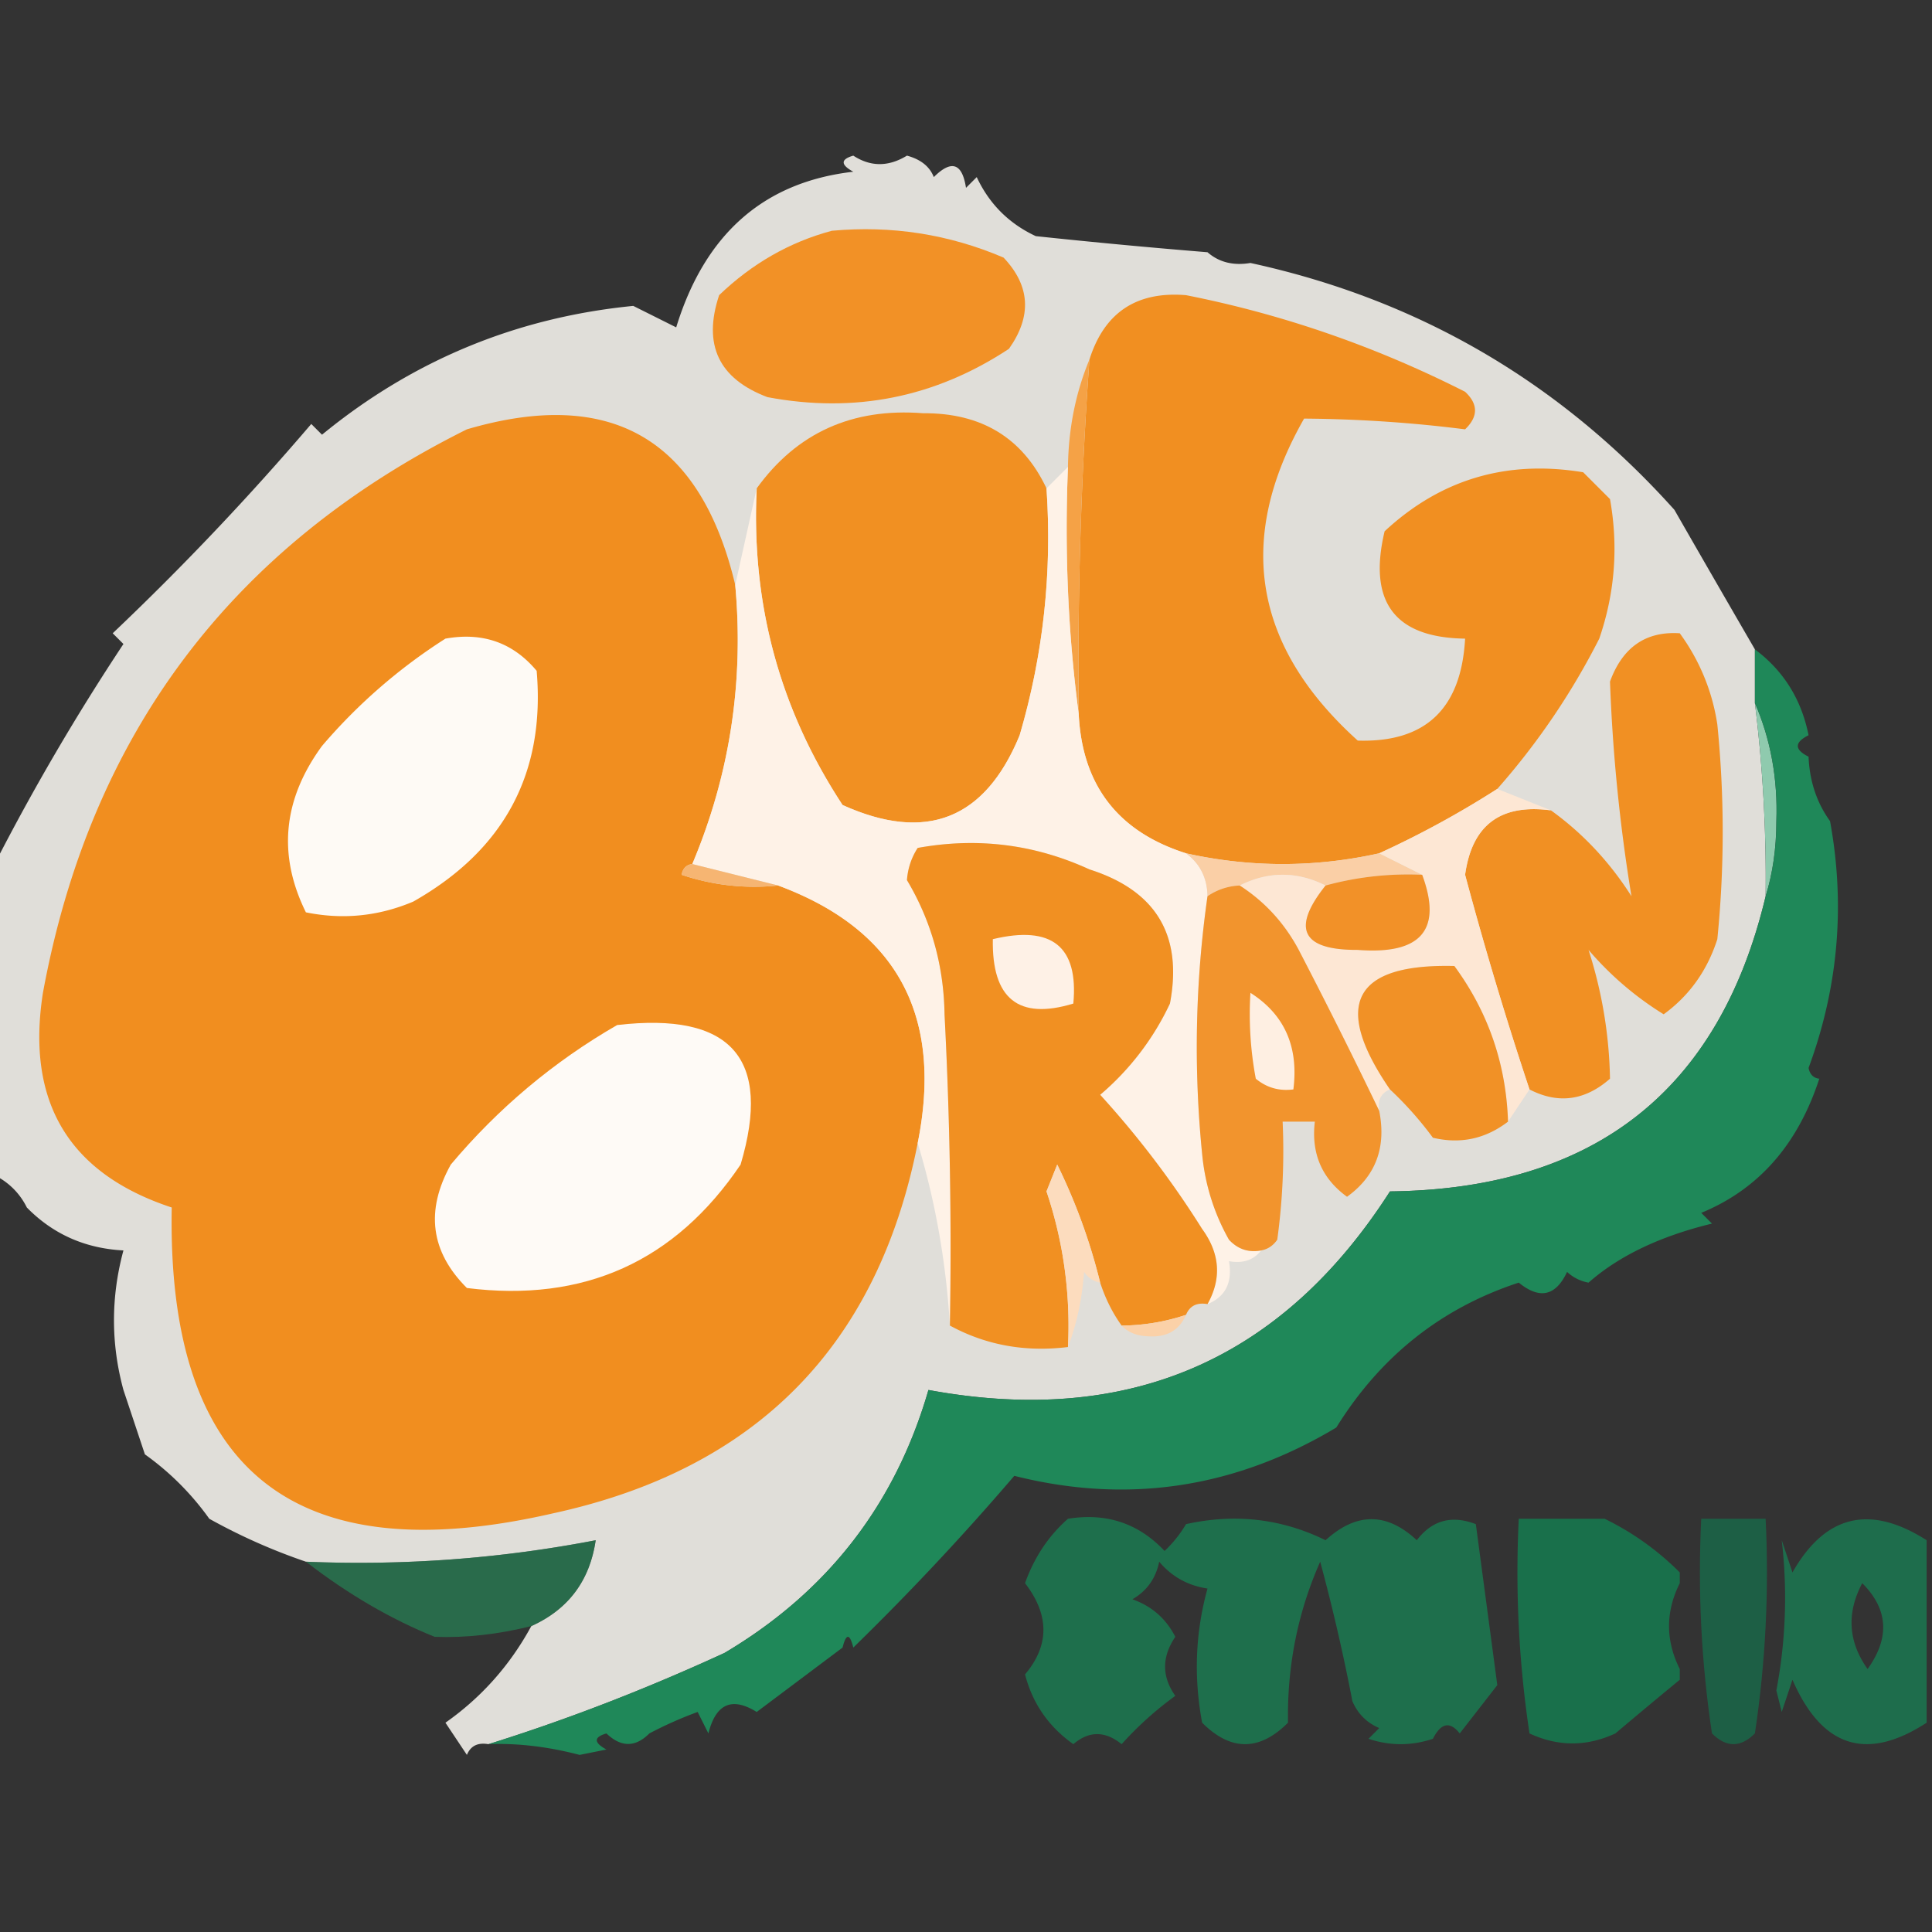 <svg xmlns="http://www.w3.org/2000/svg" width="180" height="180" style="shape-rendering:geometricPrecision;text-rendering:geometricPrecision;image-rendering:optimizeQuality;fill-rule:evenodd;clip-rule:evenodd"><rect width="100%" height="100%" fill="#333333" stroke="none"/><path style="opacity:.864" fill="#fbf8f3" d="M112.5 23.5c1.068.934 2.401 1.268 4 1 15.629 3.4 28.796 11.066 39.5 23 2.541 4.428 5.041 8.762 7.5 13v5c.741 5.97 1.075 11.97 1 18-4.312 18.113-15.979 27.28-35 27.5-10.1 15.763-24.434 21.929-43 18.5-3.082 10.654-9.416 18.82-19 24.5-7.37 3.39-14.703 6.223-22 8.5-.992-.172-1.658.162-2 1l-2-3c3.352-2.354 6.018-5.354 8-9 3.447-1.554 5.447-4.221 6-8-8.9 1.715-17.9 2.381-27 2a54.805 54.805 0 0 1-9-4 25.615 25.615 0 0 0-6-6l-2-6c-1.174-4.319-1.174-8.653 0-13-3.563-.183-6.563-1.517-9-4a6.544 6.544 0 0 0-3-3v-29a212.887 212.887 0 0 1 12-20.5l-1-1A256.807 256.807 0 0 0 29 39.5l1 1c8.45-6.928 18.117-10.928 29-12l4 2c2.677-8.715 8.177-13.548 16.5-14.5-1.196-.654-1.196-1.154 0-1.5 1.61 1.052 3.277 1.052 5 0 1.286.351 2.12 1.018 2.5 2 1.646-1.64 2.646-1.307 3 1l1-1c1.167 2.5 3 4.333 5.5 5.5a647.64 647.64 0 0 0 16 1.5z"/><path style="opacity:1" fill="#f29126" d="M77.5 21.5c5.572-.51 10.905.323 16 2.5 2.488 2.627 2.655 5.46.5 8.5-6.874 4.533-14.374 6.033-22.5 4.5-4.538-1.713-6.038-4.88-4.5-9.5 3.069-2.945 6.569-4.945 10.5-6z"/><path style="opacity:.004" fill="#7eb5a4" d="M112.5 22.5c1.333.667 1.333.667 0 0z"/><path style="opacity:.004" fill="#81b7a6" d="M116.5 23.5c1.333.667 1.333.667 0 0z"/><path style="opacity:1" fill="#f18f21" d="M139.5 73.5a88.948 88.948 0 0 1-11 6c-6 1.333-12 1.333-18 0-6.351-2.017-9.684-6.35-10-13a401.333 401.333 0 0 1 1-33c1.385-4.38 4.385-6.38 9-6 9.008 1.781 17.674 4.781 26 9 1.231 1.15 1.231 2.317 0 3.5-4.951-.63-9.951-.963-15-1-6.397 11.225-4.731 21.225 5 30 6.308.197 9.642-2.97 10-9.5-6.563-.089-9.063-3.422-7.5-10 5.208-4.844 11.375-6.677 18.5-5.5l2.5 2.5c.791 4.425.457 8.759-1 13a66.694 66.694 0 0 1-9.5 14z"/><path style="opacity:1" fill="#f18e1f" d="M68.5 54.5c.823 9.044-.51 17.71-4 26-.543.06-.876.393-1 1a21.12 21.12 0 0 0 9 1c11.059 4.104 15.392 12.104 13 24-3.724 18.891-15.057 30.391-34 34.5-24.12 5.533-35.953-3.967-35.5-28.5-9.589-3.16-13.589-9.827-12-20C8.43 68.406 21.597 50.906 43.5 40c13.436-3.949 21.77.884 25 14.5z"/><path style="opacity:1" fill="#f19022" d="M97.5 45.5c.532 7.837-.301 15.503-2.5 23-3.224 7.846-8.724 10.013-16.5 6.5-5.856-8.918-8.522-18.751-8-29.5 3.74-5.18 8.907-7.514 15.5-7 5.444-.04 9.277 2.294 11.5 7z"/><path style="opacity:1" fill="#f5a246" d="M101.5 33.5a401.333 401.333 0 0 0-1 33c-.992-7.482-1.325-15.148-1-23 .049-3.578.715-6.911 2-10z"/><path style="opacity:1" fill="#f19023" d="M142.5 101.5a345.766 345.766 0 0 1-6-20c.637-4.631 3.304-6.631 8-6 2.972 2.141 5.472 4.808 7.5 8a159.128 159.128 0 0 1-2-20c1.172-3.203 3.339-4.703 6.5-4.5a19.151 19.151 0 0 1 3.5 8.5 100.2 100.2 0 0 1 0 20c-.941 2.928-2.608 5.261-5 7a29.778 29.778 0 0 1-7-6 41.413 41.413 0 0 1 2 12c-2.33 2.047-4.83 2.38-7.5 1z"/><path style="opacity:1" fill="#fefaf5" d="M41.5 59.5c3.47-.625 6.304.375 8.5 3 .817 9.527-3.016 16.694-11.5 21.5-3.238 1.368-6.572 1.701-10 1-2.643-5.352-2.143-10.518 1.5-15.5a51.467 51.467 0 0 1 11.5-10z"/><path style="opacity:1" fill="#fef2e7" d="M99.5 43.5c-.325 7.852.008 15.518 1 23 .316 6.65 3.649 10.983 10 13 1.306.967 1.973 2.3 2 4a99.585 99.585 0 0 0-.5 24 19.95 19.95 0 0 0 2.5 8c.825.886 1.825 1.219 3 1-.709.904-1.709 1.237-3 1 .343 1.983-.324 3.317-2 4 1.33-2.381 1.164-4.714-.5-7a87.76 87.76 0 0 0-9.5-12.5 25.195 25.195 0 0 0 6.5-8.5c1.209-6.358-1.291-10.524-7.5-12.5-5.103-2.343-10.436-3.01-16-2a6.288 6.288 0 0 0-1 3c2.264 3.797 3.431 7.964 3.5 12.5.5 9.661.666 19.328.5 29-.354-5.906-1.354-11.573-3-17 2.392-11.896-1.941-19.896-13-24l-8-2c3.49-8.29 4.823-16.956 4-26l2-9c-.522 10.749 2.144 20.582 8 29.5 7.776 3.513 13.276 1.346 16.5-6.5 2.199-7.497 3.032-15.163 2.5-23l2-2z"/><path style="opacity:.004" fill="#54ae84" d="M168.5 68.5c1.333.667 1.333 1.333 0 2v-2z"/><path style="opacity:.004" fill="#1da162" d="M169.5 71.5c1.333.667 1.333.667 0 0z"/><path style="opacity:.004" fill="#1fa262" d="M170.5 76.5a4.934 4.934 0 0 1 .5-3c.74 1.25.573 2.25-.5 3z"/><path style="opacity:1" fill="#8fcaae" d="M163.5 65.5c1.47 3.386 2.137 7.053 2 11-.003 2.525-.337 4.859-1 7 .075-6.03-.259-12.03-1-18z"/><path style="opacity:.847" fill="#1c9760" d="M163.5 60.5c2.664 1.984 4.331 4.651 5 8-1.333.667-1.333 1.333 0 2 .095 2.286.762 4.286 2 6 1.437 7.826.771 15.493-2 23 .124.607.457.94 1 1-1.999 6.138-5.666 10.305-11 12.5l1 1c-4.837 1.175-8.671 3.008-11.5 5.5a3.943 3.943 0 0 1-2-1c-1.054 2.254-2.554 2.587-4.5 1-7.215 2.364-12.882 6.864-17 13.5-9.456 5.66-19.456 7.16-30 4.5a243.924 243.924 0 0 1-15 16c-.333-1.333-.667-1.333-1 0-2.654 1.992-5.32 3.992-8 6-2.309-1.433-3.809-.766-4.5 2l-1-2a36.287 36.287 0 0 0-4.5 2c-1.302 1.307-2.635 1.307-4 0-1.196.346-1.196.846 0 1.5l-2.5.5c-2.954-.773-5.787-1.107-8.5-1 7.297-2.277 14.63-5.11 22-8.5 9.584-5.68 15.918-13.846 19-24.5 18.566 3.429 32.9-2.737 43-18.5 19.021-.22 30.688-9.387 35-27.5.663-2.141.997-4.475 1-7 .137-3.947-.53-7.614-2-11v-5z"/><path style="opacity:.004" fill="#149f5d" d="M171.5 77.5c1.025.397 1.192 1.063.5 2a2.429 2.429 0 0 1-.5-2z"/><path style="opacity:1" fill="#f19022" d="M112.5 121.5c-.992-.172-1.658.162-2 1a19.22 19.22 0 0 1-6 1c-.845-1.171-1.511-2.505-2-4a54.325 54.325 0 0 0-4-11l-1 2.5a39.123 39.123 0 0 1 2 14.5c-3.987.49-7.654-.176-11-2 .166-9.672 0-19.339-.5-29-.069-4.536-1.236-8.703-3.5-12.5a6.288 6.288 0 0 1 1-3c5.564-1.01 10.897-.343 16 2 6.209 1.976 8.709 6.142 7.5 12.5a25.195 25.195 0 0 1-6.5 8.5 87.76 87.76 0 0 1 9.5 12.5c1.664 2.286 1.83 4.619.5 7z"/><path style="opacity:1" fill="#facfa6" d="M110.5 79.5c6 1.333 12 1.333 18 0l4 2c-3.07-.132-6.07.201-9 1-2.667-1.333-5.333-1.333-8 0a5.728 5.728 0 0 0-3 1c-.027-1.7-.694-3.033-2-4z"/><path style="opacity:1" fill="#f6b572" d="m64.5 80.5 8 2a21.12 21.12 0 0 1-9-1c.124-.607.457-.94 1-1z"/><path style="opacity:1" fill="#fde7d4" d="m139.5 73.5 5 2c-4.696-.631-7.363 1.369-8 6a345.766 345.766 0 0 0 6 20l-2 3c-.18-5.373-1.846-10.206-5-14.5-9.416-.225-11.416 3.608-6 11.5-.838.342-1.172 1.008-1 2a543.097 543.097 0 0 0-7.5-15c-1.331-2.496-3.164-4.496-5.5-6 2.667-1.333 5.333-1.333 8 0-3.21 4.026-2.21 6.026 3 6 5.9.46 7.9-1.873 6-7l-4-2a88.948 88.948 0 0 0 11-6z"/><path style="opacity:1" fill="#f29128" d="M132.5 81.5c1.9 5.127-.1 7.46-6 7-5.21.026-6.21-1.974-3-6a29.221 29.221 0 0 1 9-1z"/><path style="opacity:1" fill="#fef1e6" d="M92.5 87.5c5.493-1.322 7.993.678 7.5 6-5.102 1.556-7.602-.444-7.5-6z"/><path style="opacity:1" fill="#f19126" d="M140.5 104.5c-2.101 1.609-4.435 2.109-7 1.5a32.6 32.6 0 0 0-4-4.5c-5.416-7.892-3.416-11.725 6-11.5 3.154 4.294 4.82 9.127 5 14.5z"/><path style="opacity:.004" fill="#54ac81" d="M171.5 90.5c1.073.75 1.24 1.75.5 3a4.934 4.934 0 0 1-.5-3z"/><path style="opacity:1" fill="#fefaf6" d="M57.5 95.5c10.615-1.233 14.449 3.1 11.5 13-6.101 9.038-14.601 12.871-25.5 11.5-3.386-3.373-3.886-7.206-1.5-11.5 4.43-5.267 9.596-9.6 15.5-13z"/><path style="opacity:.004" fill="#28a46a" d="M170.5 96.5c1.333.667 1.333.667 0 0z"/><path style="opacity:1" fill="#f2942d" d="M115.5 82.5c2.336 1.504 4.169 3.504 5.5 6a543.097 543.097 0 0 1 7.5 15c.672 3.408-.328 6.075-3 8-2.349-1.704-3.349-4.037-3-7h-3a60.931 60.931 0 0 1-.5 11c-.383.556-.883.889-1.5 1-1.175.219-2.175-.114-3-1a19.95 19.95 0 0 1-2.5-8 99.585 99.585 0 0 1 .5-24 5.728 5.728 0 0 1 3-1z"/><path style="opacity:1" fill="#feefe2" d="M116.5 92.5c3.171 2.019 4.504 5.019 4 9-1.322.17-2.489-.163-3.5-1a32.462 32.462 0 0 1-.5-8z"/><path style="opacity:.004" fill="#24a367" d="M169.5 99.5c1.333.667 1.333.667 0 0z"/><path style="opacity:.004" fill="#7ab2a1" d="M2.5 112.5c-.667.667-.667.667 0 0z"/><path style="opacity:.004" fill="#87baaa" d="M9.5 117.5c1.073.751 1.24 1.751.5 3a4.932 4.932 0 0 1-.5-3z"/><path style="opacity:1" fill="#fcdcbe" d="M102.5 119.5c-.617-.111-1.117-.444-1.5-1-.186 2.536-.686 4.869-1.5 7a39.123 39.123 0 0 0-2-14.5l1-2.5a54.325 54.325 0 0 1 4 11z"/><path style="opacity:1" fill="#fbd1a8" d="M110.5 122.5c-.634 1.447-1.801 2.113-3.5 2-1.07-.028-1.903-.361-2.5-1a19.22 19.22 0 0 0 6-1z"/><path style="opacity:.004" fill="#87baaa" d="M10.5 129.5c-1.073-.751-1.24-1.751-.5-3 .483.948.65 1.948.5 3z"/><path style="opacity:.004" fill="#83b7a7" d="M10.5 129.5h1l2 6c-2.039-1.411-3.039-3.411-3-6z"/><path style="opacity:.004" fill="#5aba86" d="M149.5 140.5c1.333.667 1.333.667 0 0z"/><path style="opacity:.004" fill="#85b9a8" d="M19.5 141.5c-.667.667-.667.667 0 0z"/><path style="opacity:.601" fill="#12955d" d="M179.5 143.5v17c-5.591 3.64-9.758 2.307-12.5-4l-1 3-.5-2a46.147 46.147 0 0 0 .5-14l1 3c3.052-5.369 7.219-6.369 12.5-3zm-6 4c2.424 2.42 2.591 5.087.5 8-1.812-2.546-1.978-5.212-.5-8z"/><path style="opacity:.609" fill="#11965c" d="M99.5 141.5c3.58-.577 6.58.423 9 3a11.38 11.38 0 0 0 2-2.5c4.575-1.012 8.908-.512 13 1.5 2.871-2.613 5.705-2.613 8.5 0 1.418-1.863 3.251-2.363 5.5-1.5l2 15-3.5 4.5c-.914-1.154-1.747-.987-2.5.5-2 .667-4 .667-6 0l1-1c-1.167-.5-2-1.333-2.5-2.5a179.716 179.716 0 0 0-3-13c-2.086 4.702-3.086 9.702-3 15-2.667 2.667-5.333 2.667-8 0-.796-4.255-.629-8.421.5-12.5-1.829-.273-3.329-1.107-4.5-2.5-.318 1.561-1.151 2.728-2.5 3.5 1.803.637 3.136 1.803 4 3.5-1.267 1.871-1.267 3.704 0 5.5a31.84 31.84 0 0 0-5 4.5c-1.542-1.247-3.042-1.247-4.5 0-2.304-1.633-3.804-3.8-4.5-6.5 2.282-2.702 2.282-5.536 0-8.5.861-2.411 2.194-4.411 4-6z"/><path style="opacity:.622" fill="#0a955b" d="M149.5 141.5a25.9 25.9 0 0 1 7 5v1c-1.333 2.667-1.333 5.333 0 8v1a575.2 575.2 0 0 0-6 5c-2.668 1.238-5.334 1.238-8 0-.997-6.634-1.33-13.3-1-20h8z"/><path style="opacity:.451" fill="#04945b" d="M158.5 141.5h6c.33 6.7-.003 13.366-1 20-1.333 1.333-2.667 1.333-4 0-.997-6.634-1.33-13.3-1-20z"/><path style="opacity:.004" fill="#89baab" d="M156.5 146.5a2.428 2.428 0 0 1 .5-2c.692.937.525 1.603-.5 2z"/><path style="opacity:.004" fill="#84b9a8" d="M139.5 143.5c1.145 3.811 1.312 7.811.5 12a72.367 72.367 0 0 1-.5-12z"/><path style="opacity:.56" fill="#229860" d="M49.5 151.5c-3.1.773-6.1 1.107-9 1-4.075-1.639-8.075-3.973-12-7 9.1.381 18.1-.285 27-2-.553 3.779-2.553 6.446-6 8z"/><path style="opacity:.004" fill="#96beb4" d="M156.5 147.5c1.333 2.667 1.333 5.333 0 8v-8z"/><path style="opacity:.004" fill="#52af86" d="M78.5 153.5h1c-.185.67-.519.67-1 0z"/><path style="opacity:.004" fill="#8dbbae" d="M109.5 154.5c1.333.667 1.333.667 0 0z"/><path style="opacity:.004" fill="#89baab" d="M156.5 156.5c1.073.751 1.24 1.751.5 3a4.934 4.934 0 0 1-.5-3z"/><path style="opacity:.004" fill="#3ea979" d="M123.5 156.5c1.025.397 1.192 1.063.5 2a2.428 2.428 0 0 1-.5-2z"/><path style="opacity:.004" fill="#87baaa" d="M41.5 160.5c-.667.667-.667.667 0 0z"/><path style="opacity:.004" fill="#4daa78" d="M60.5 161.5a2.429 2.429 0 0 1 2 .5c-.937.692-1.603.525-2-.5z"/><path style="opacity:.004" fill="#87baaa" d="M43.5 163.5a4.934 4.934 0 0 1 3 .5c-1.25.74-2.25.573-3-.5z"/></svg>